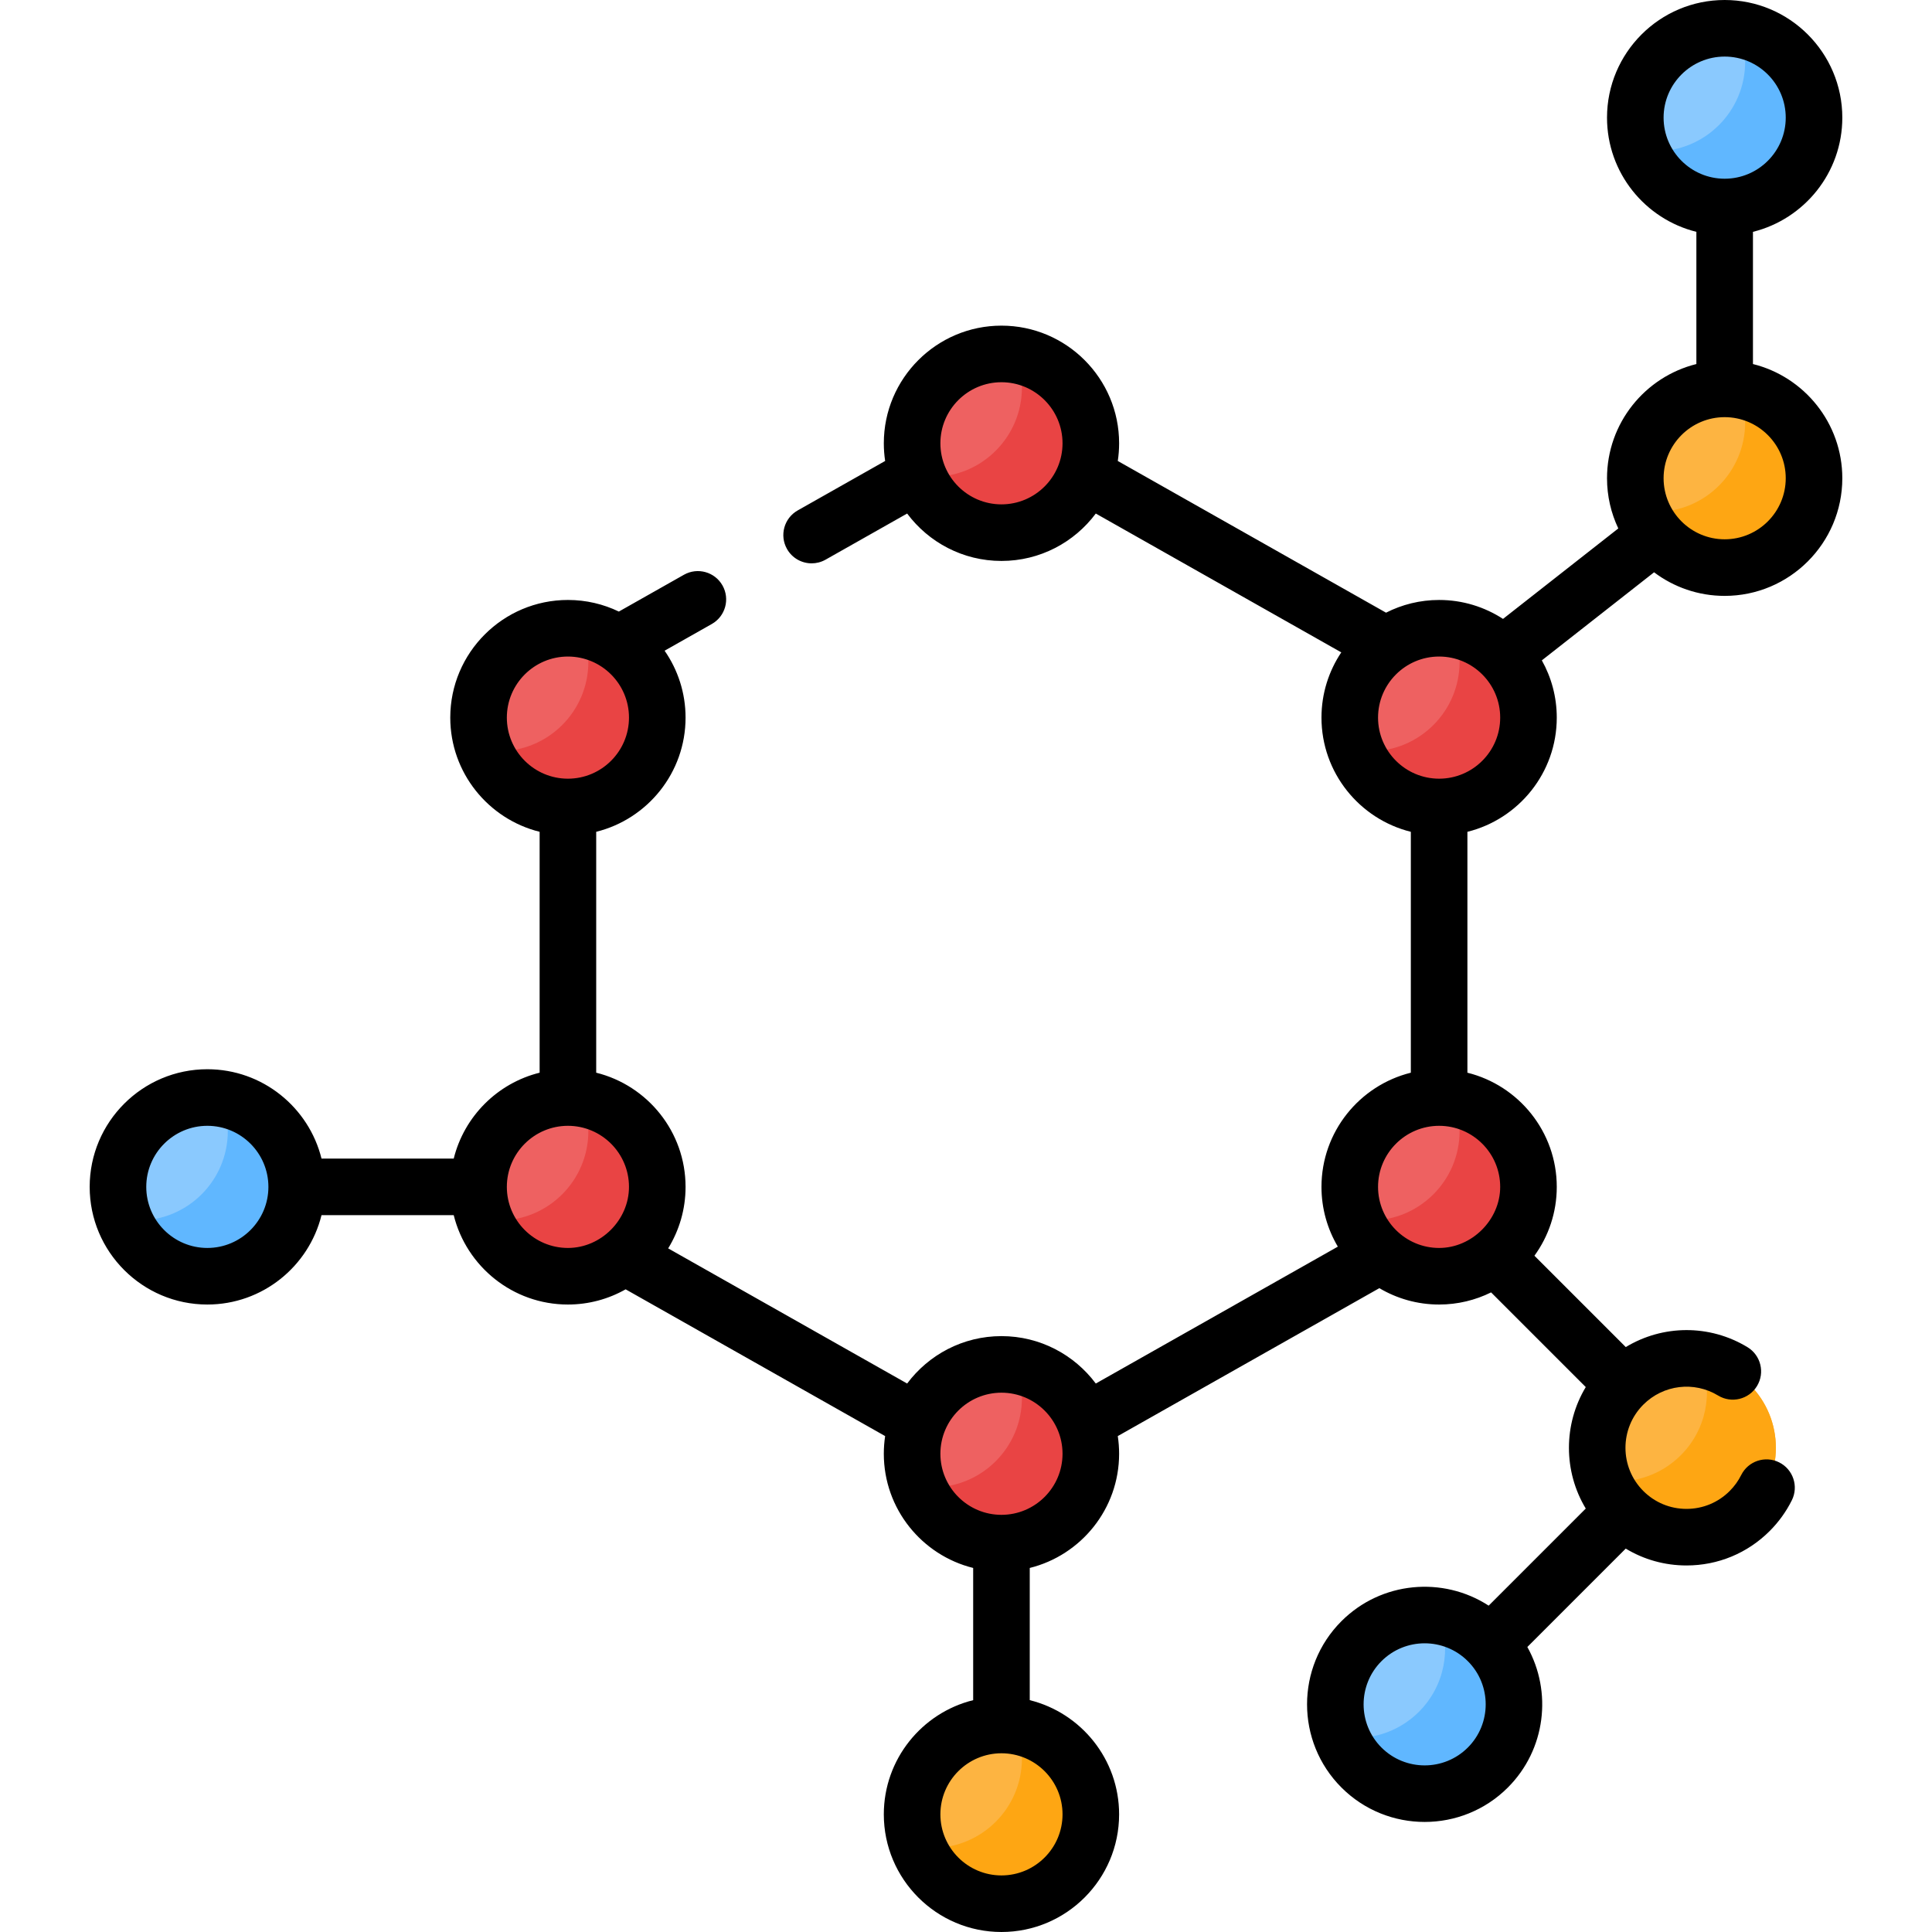 <svg id="Capa_1" enable-background="new 0 0 511.819 511.819" height="512" viewBox="0 0 511.819 511.819" width="512" xmlns="http://www.w3.org/2000/svg"><g><g><circle cx="456.893" cy="31.167" fill="#8ac9fe" r="23.673"/></g><g><circle cx="377.415" cy="451.511" fill="#8ac9fe" r="23.673"/></g><g><circle cx="456.893" cy="126.691" fill="#fdb441" r="23.673"/></g><g><circle cx="265.304" cy="480.651" fill="#fdb441" r="23.673"/></g><g><circle cx="446.786" cy="383.551" fill="#fdb441" r="23.673"/></g><g><circle cx="54.926" cy="314.426" fill="#8ac9fe" r="23.673"/></g><g><circle cx="150.45" cy="190.108" fill="#ee6161" r="23.673"/></g><g><circle cx="150.45" cy="314.426" fill="#ee6161" r="23.673"/></g><g><circle cx="381.248" cy="190.108" fill="#ee6161" r="23.673"/></g><g><circle cx="381.248" cy="314.426" fill="#ee6161" r="23.673"/></g><g><circle cx="265.304" cy="117.437" fill="#ee6161" r="23.673"/></g><g><circle cx="265.304" cy="385.127" fill="#ee6161" r="23.673"/></g><g><path d="m480.565 31.164c0 13.08-10.602 23.672-23.672 23.672-10.032 0-18.616-6.245-22.053-15.068 1.239.2 2.508.3 3.797.3 13.08 0 23.682-10.602 23.682-23.672 0-3.028-.57-5.935-1.619-8.593 11.262 1.818 19.865 11.59 19.865 23.361z" fill="#60b7ff"/></g><g><path d="m394.152 468.254c-9.243 9.243-24.231 9.243-33.474 0-2.398-2.398-4.177-5.186-5.326-8.154 7.254 1.179 14.958-1.029 20.554-6.625 6.845-6.845 8.623-16.847 5.326-25.33 4.726.769 9.273 2.978 12.92 6.625 9.243 9.243 9.243 24.231 0 33.484z" fill="#60b7ff"/></g><g><path d="m480.565 126.689c0 13.08-10.602 23.672-23.672 23.672-10.032 0-18.616-6.245-22.053-15.068 1.239.2 2.508.3 3.797.3 13.08 0 23.682-10.602 23.682-23.682 0-3.028-.57-5.925-1.619-8.583 11.262 1.818 19.865 11.591 19.865 23.361z" fill="#fea613"/></g><g><path d="m288.974 480.655c0 13.07-10.592 23.672-23.672 23.672-10.042 0-18.626-6.255-22.053-15.088 1.239.21 2.508.31 3.807.31 13.07 0 23.672-10.602 23.672-23.672 0-3.028-.57-5.925-1.619-8.583 11.271 1.817 19.865 11.58 19.865 23.361z" fill="#fea613"/></g><g><path d="m463.528 400.287c-9.243 9.253-24.241 9.253-33.484 0-2.398-2.398-4.167-5.176-5.316-8.144 7.254 1.179 14.948-1.029 20.544-6.625 6.845-6.845 8.623-16.847 5.326-25.33 4.736.769 9.283 2.978 12.93 6.625 9.243 9.243 9.243 24.231 0 33.474z" fill="#fea613"/></g><g><path d="m78.597 314.424c0 13.08-10.602 23.672-23.672 23.672-10.032 0-18.616-6.245-22.053-15.068 1.239.2 2.508.3 3.797.3 13.08 0 23.682-10.602 23.682-23.672 0-3.028-.57-5.935-1.619-8.593 11.262 1.817 19.865 11.59 19.865 23.361z" fill="#60b7ff"/></g><g><path d="m174.123 190.11c0 13.07-10.602 23.672-23.672 23.672-10.042 0-18.626-6.255-22.053-15.078 1.239.2 2.508.3 3.797.3 13.08 0 23.672-10.592 23.672-23.672 0-3.038-.57-5.935-1.619-8.593 11.262 1.818 19.875 11.58 19.875 23.371z" fill="#e94444"/></g><g><path d="m174.123 314.424c0 13.08-10.602 23.672-23.672 23.672-10.042 0-18.616-6.245-22.053-15.068 1.239.2 2.508.3 3.797.3 13.08 0 23.672-10.602 23.672-23.672 0-3.038-.57-5.935-1.619-8.603 11.262 1.817 19.875 11.59 19.875 23.371z" fill="#e94444"/></g><g><path d="m404.924 190.11c0 13.07-10.602 23.672-23.672 23.672-10.052 0-18.636-6.255-22.063-15.088 1.239.21 2.508.31 3.807.31 13.07 0 23.672-10.592 23.672-23.672 0-3.038-.57-5.935-1.619-8.593 11.261 1.818 19.875 11.58 19.875 23.371z" fill="#e94444"/></g><g><path d="m404.924 314.424c0 13.08-10.602 23.672-23.672 23.672-10.042 0-18.636-6.245-22.063-15.078 1.239.21 2.508.31 3.807.31 13.07 0 23.672-10.602 23.672-23.672 0-3.038-.57-5.935-1.619-8.603 11.261 1.817 19.875 11.59 19.875 23.371z" fill="#e94444"/></g><g><path d="m288.974 117.437c0 13.07-10.592 23.672-23.672 23.672-10.042 0-18.626-6.255-22.053-15.088 1.239.21 2.508.31 3.807.31 13.07 0 23.672-10.592 23.672-23.672 0-3.028-.57-5.925-1.619-8.583 11.271 1.817 19.865 11.59 19.865 23.361z" fill="#e94444"/></g><g><path d="m288.974 385.129c0 13.07-10.592 23.672-23.672 23.672-10.042 0-18.626-6.255-22.053-15.088 1.239.21 2.508.31 3.807.31 13.07 0 23.672-10.592 23.672-23.672 0-3.028-.57-5.925-1.619-8.583 11.271 1.818 19.865 11.58 19.865 23.361z" fill="#e94444"/></g><path d="m464.387 96.44v-35.023c13.577-3.365 23.673-15.648 23.673-30.25 0-17.186-13.981-31.167-31.167-31.167s-31.167 13.981-31.167 31.167c0 14.603 10.096 26.886 23.673 30.25v35.023c-13.577 3.365-23.673 15.648-23.673 30.251 0 4.757 1.075 9.265 2.989 13.302l-30.541 23.964c-4.878-3.168-10.688-5.017-16.926-5.017-5.059 0-9.836 1.219-14.065 3.368l-71.063-40.189c.231-1.528.353-3.092.353-4.684 0-17.186-13.981-31.167-31.167-31.167s-31.167 13.981-31.167 31.167c0 1.592.121 3.156.353 4.684l-23.168 13.102c-3.603 2.037-4.871 6.61-2.834 10.212 1.378 2.438 3.917 3.807 6.53 3.807 1.25 0 2.517-.313 3.683-.972l21.616-12.224c5.688 7.618 14.771 12.559 24.988 12.559s19.3-4.941 24.988-12.559l65.035 36.78c-3.312 4.95-5.247 10.895-5.247 17.284 0 14.603 10.096 26.886 23.673 30.25v63.817c-13.577 3.365-23.673 15.648-23.673 30.25 0 5.776 1.585 11.187 4.335 15.83l-64.123 36.264c-5.688-7.618-14.771-12.559-24.988-12.559s-19.3 4.941-24.988 12.559l-63.309-35.803c2.92-4.744 4.609-10.323 4.609-16.291 0-14.603-10.096-26.886-23.673-30.25v-63.817c13.577-3.365 23.673-15.648 23.673-30.25 0-6.582-2.056-12.69-5.553-17.727l12.502-7.071c3.603-2.038 4.871-6.61 2.834-10.212-2.038-3.604-6.608-4.872-10.213-2.834l-17.243 9.752c-4.085-1.97-8.663-3.075-13.494-3.075-17.186 0-31.167 13.981-31.167 31.167 0 14.603 10.096 26.886 23.673 30.25v63.817c-11.175 2.769-19.987 11.581-22.756 22.756h-35.026c-3.365-13.577-15.648-23.673-30.25-23.673-17.186 0-31.167 13.981-31.167 31.167s13.981 31.167 31.167 31.167c14.602 0 26.886-10.096 30.25-23.673h35.024c3.365 13.577 15.648 23.673 30.25 23.673 5.556 0 10.773-1.468 15.295-4.027l68.745 38.878c-.231 1.528-.353 3.092-.353 4.684 0 14.602 10.096 26.886 23.673 30.25v35.023c-13.577 3.365-23.673 15.648-23.673 30.251 0 17.186 13.981 31.167 31.167 31.167s31.167-13.981 31.167-31.167c0-14.603-10.096-26.886-23.673-30.251v-35.023c13.577-3.365 23.673-15.648 23.673-30.25 0-1.592-.121-3.156-.353-4.684l69.294-39.188c4.644 2.751 10.056 4.337 15.834 4.337 4.94 0 9.613-1.16 13.767-3.215l25.082 25.082c-5.943 9.86-5.944 22.322 0 32.182l-25.721 25.721c-12.073-7.835-28.421-6.469-38.999 4.109-12.152 12.152-12.152 31.924 0 44.077 6.076 6.076 14.057 9.114 22.039 9.114s15.963-3.038 22.039-9.114c10.07-10.071 11.786-25.371 5.167-37.234l26.066-26.066c4.809 2.912 10.334 4.469 16.1 4.469 8.324 0 16.151-3.242 22.038-9.129 2.392-2.392 4.365-5.13 5.864-8.137 1.846-3.704.34-8.204-3.365-10.05-3.709-1.848-8.205-.34-10.051 3.365-.775 1.556-1.8 2.977-3.047 4.224-3.055 3.056-7.118 4.739-11.439 4.739-4.322 0-8.385-1.683-11.44-4.739-6.307-6.306-6.308-16.567-.005-22.876.002-.002.004-.003.005-.005s.003-.004.005-.005c5.29-5.282 13.437-6.27 19.815-2.4 3.537 2.147 8.147 1.019 10.295-2.52 2.147-3.538 1.019-8.147-2.52-10.294-10.104-6.13-22.496-5.931-32.246-.029l-24.197-24.197c3.717-5.132 5.917-11.431 5.917-18.238 0-14.603-10.096-26.886-23.673-30.25v-63.817c13.577-3.365 23.673-15.648 23.673-30.25 0-5.505-1.44-10.677-3.955-15.17l29.733-23.33c5.213 3.922 11.689 6.25 18.7 6.25 17.186 0 31.167-13.981 31.167-31.167 0-14.603-10.096-26.887-23.673-30.252zm-199.083 37.175c-8.921 0-16.179-7.258-16.179-16.179s7.258-16.179 16.179-16.179 16.179 7.258 16.179 16.179-7.258 16.179-16.179 16.179zm-131.033 56.493c0-8.921 7.258-16.179 16.179-16.179s16.179 7.258 16.179 16.179-7.258 16.179-16.179 16.179-16.179-7.258-16.179-16.179zm-79.345 140.496c-8.921 0-16.179-7.258-16.179-16.179s7.258-16.179 16.179-16.179 16.179 7.258 16.179 16.179-7.258 16.179-16.179 16.179zm79.345-16.178c0-8.921 7.258-16.179 16.179-16.179s16.179 7.258 16.179 16.179c0 8.765-7.409 16.179-16.179 16.179-8.921-.001-16.179-7.259-16.179-16.179zm147.212 166.226c0 8.921-7.258 16.179-16.179 16.179s-16.179-7.258-16.179-16.179 7.258-16.179 16.179-16.179 16.179 7.257 16.179 16.179zm-16.179-79.346c-8.921 0-16.179-7.258-16.179-16.179s7.258-16.179 16.179-16.179 16.179 7.258 16.179 16.179-7.258 16.179-16.179 16.179zm123.551 61.645c-6.306 6.307-16.57 6.31-22.88 0-6.309-6.309-6.309-16.573 0-22.881 3.154-3.154 7.297-4.731 11.439-4.731 4.143 0 8.286 1.577 11.44 4.731 6.31 6.309 6.31 16.573.001 22.881zm51.859-431.784c0-8.921 7.258-16.179 16.179-16.179s16.179 7.258 16.179 16.179-7.258 16.179-16.179 16.179-16.179-7.258-16.179-16.179zm-43.288 283.259c0 8.694-7.456 16.179-16.179 16.179-8.921 0-16.178-7.258-16.178-16.179s7.258-16.179 16.179-16.179c8.92 0 16.178 7.258 16.178 16.179zm-16.179-108.139c-8.921 0-16.179-7.258-16.179-16.179s7.258-16.179 16.179-16.179 16.179 7.258 16.179 16.179-7.258 16.179-16.179 16.179zm75.646-63.417c-8.921 0-16.179-7.258-16.179-16.179s7.258-16.179 16.179-16.179 16.179 7.258 16.179 16.179-7.258 16.179-16.179 16.179z"/></g></svg>